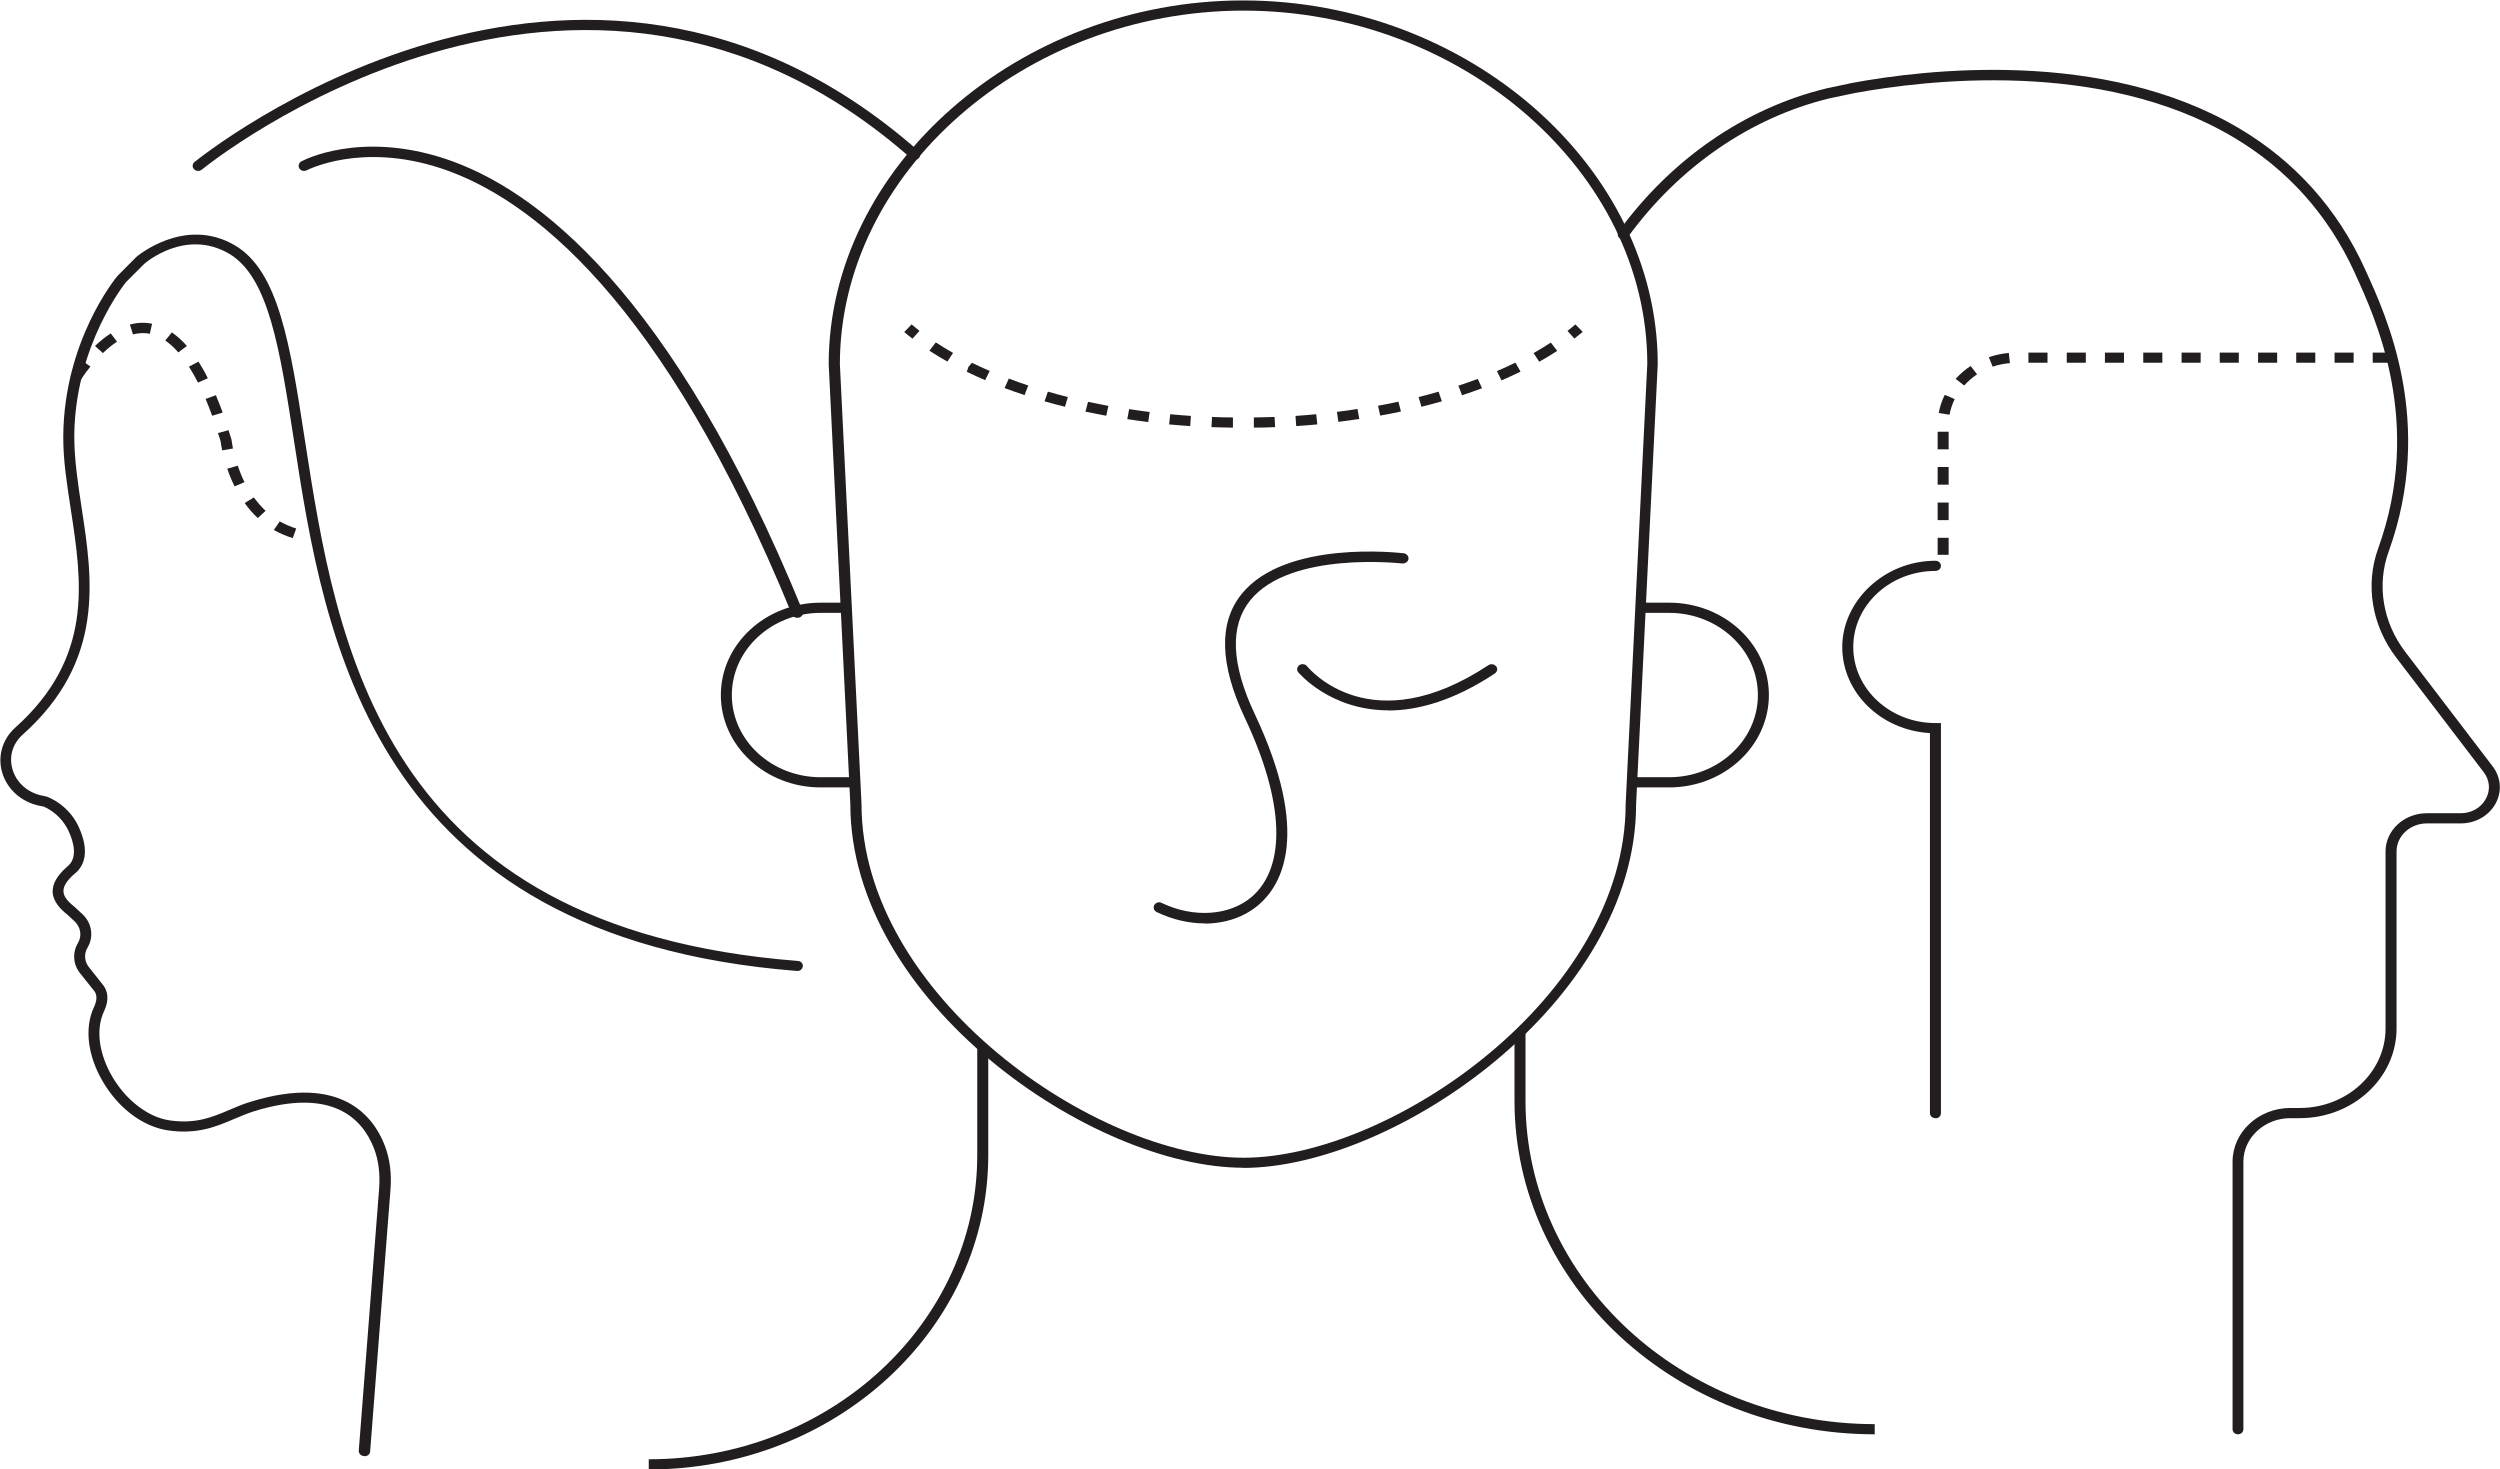 <svg width="262" height="154" viewBox="0 0 262 154" fill="none" xmlns="http://www.w3.org/2000/svg">
<g clip-path="url(#clip0_460_14320)">
<path d="M130.308 122.38C114.411 122.38 89.115 104.942 89.115 84.265L86.847 38.178C86.847 17.52 106.742 0.046 130.289 0.046C153.836 0.046 173.731 17.502 173.731 38.178L171.463 84.301C171.463 104.959 146.167 122.398 130.27 122.398L130.308 122.38ZM88.019 38.161L90.287 84.247C90.287 104.372 114.873 121.33 130.328 121.33C145.782 121.33 170.368 104.372 170.368 84.265L172.636 38.143C172.636 18.071 153.26 1.114 130.328 1.114C107.395 1.114 88.038 18.071 88.019 38.161Z" fill="#221E1F"/>
<path d="M95.631 35.493C95.323 35.261 95.035 35.03 94.766 34.798L95.534 33.997C95.804 34.228 96.092 34.442 96.361 34.674L95.631 35.493Z" fill="#221E1F"/>
<path d="M131.404 44.816V43.748C132.115 43.748 132.845 43.713 133.576 43.695L133.633 44.763C132.903 44.798 132.153 44.816 131.404 44.816ZM129.174 44.816C128.424 44.816 127.694 44.78 126.963 44.763L127.021 43.695C127.751 43.73 128.482 43.748 129.212 43.748V44.816H129.174ZM135.844 44.656L135.767 43.588C136.498 43.535 137.228 43.481 137.939 43.41L138.055 44.478C137.324 44.549 136.594 44.602 135.844 44.656ZM124.734 44.656C123.984 44.602 123.253 44.549 122.523 44.478L122.638 43.41C123.35 43.481 124.08 43.535 124.81 43.588L124.734 44.656ZM140.265 44.229L140.111 43.161C140.842 43.072 141.553 42.983 142.264 42.859L142.456 43.908C141.726 44.015 140.996 44.122 140.265 44.211V44.229ZM120.332 44.229C119.601 44.14 118.852 44.033 118.14 43.926L118.333 42.876C119.044 42.983 119.774 43.09 120.485 43.179L120.332 44.246V44.229ZM144.648 43.57L144.417 42.52C145.148 42.396 145.859 42.254 146.551 42.093L146.82 43.126C146.109 43.286 145.378 43.428 144.648 43.553V43.57ZM115.93 43.57C115.199 43.428 114.469 43.286 113.758 43.143L114.027 42.111C114.719 42.254 115.449 42.396 116.16 42.538L115.93 43.588V43.57ZM148.973 42.645L148.665 41.613C149.377 41.435 150.069 41.257 150.761 41.044L151.107 42.058C150.415 42.254 149.703 42.449 148.973 42.627V42.645ZM111.605 42.627C110.874 42.449 110.163 42.254 109.471 42.058L109.817 41.044C110.509 41.239 111.201 41.435 111.912 41.613L111.605 42.645V42.627ZM153.221 41.417L152.837 40.421C153.529 40.19 154.201 39.958 154.874 39.709L155.316 40.688C154.643 40.937 153.951 41.186 153.24 41.417H153.221ZM107.357 41.399C106.645 41.168 105.953 40.919 105.281 40.67L105.723 39.673C106.376 39.922 107.068 40.172 107.76 40.403L107.376 41.399H107.357ZM157.354 39.851L156.873 38.891C157.546 38.606 158.2 38.303 158.815 38.001L159.353 38.944C158.699 39.264 158.046 39.567 157.354 39.869V39.851ZM103.224 39.834C102.57 39.549 101.936 39.264 101.321 38.962L101.494 38.446L101.859 38.019C102.474 38.321 103.089 38.606 103.724 38.873L103.243 39.834H103.224ZM161.314 37.912L160.718 37.004C161.352 36.648 161.948 36.275 162.525 35.901L163.197 36.773C162.601 37.164 161.967 37.538 161.314 37.912ZM99.283 37.894C98.63 37.52 97.995 37.147 97.399 36.755L98.072 35.883C98.649 36.257 99.245 36.631 99.879 36.986L99.283 37.894Z" fill="#221E1F"/>
<path d="M165.004 35.493L164.273 34.674C164.562 34.46 164.831 34.228 165.1 33.997L165.869 34.781C165.581 35.012 165.292 35.243 165.004 35.475V35.493Z" fill="#221E1F"/>
<path d="M196.471 150.316C175.654 150.316 158.719 134.64 158.719 115.369V108.233H159.872V115.369C159.872 134.053 176.288 149.249 196.471 149.249V150.316Z" fill="#221E1F"/>
<path d="M67.989 154V152.932C86.962 152.932 102.416 138.643 102.416 121.063V109.764H103.57V121.063C103.57 139.231 87.615 154 67.989 154Z" fill="#221E1F"/>
<path d="M126.271 96.774C124.618 96.774 122.888 96.383 121.216 95.582C120.928 95.44 120.832 95.12 120.966 94.853C121.12 94.586 121.466 94.479 121.735 94.621C125.08 96.24 128.886 95.974 131.192 93.981C134.845 90.813 134.595 83.98 130.462 75.243C127.809 69.621 127.694 65.243 130.135 62.236C134.748 56.56 146.609 57.93 147.108 57.983C147.416 58.019 147.647 58.286 147.608 58.588C147.57 58.873 147.281 59.069 146.955 59.051C146.839 59.051 135.248 57.716 131.039 62.895C128.866 65.564 129.02 69.585 131.5 74.834C137.42 87.397 134.326 92.717 131.961 94.781C130.423 96.116 128.405 96.792 126.233 96.792L126.271 96.774Z" fill="#221E1F"/>
<path d="M145.494 74.443C139.381 74.443 136.113 70.51 136.056 70.457C135.864 70.225 135.921 69.887 136.171 69.709C136.421 69.531 136.786 69.585 136.979 69.816C137.248 70.154 143.706 77.823 155.989 69.709C156.258 69.531 156.604 69.603 156.797 69.834C156.989 70.065 156.912 70.403 156.662 70.581C152.279 73.482 148.531 74.46 145.494 74.46V74.443Z" fill="#221E1F"/>
<path d="M89.922 82.521H86.001C80.234 82.521 75.544 78.179 75.544 72.841C75.544 67.503 80.234 63.161 86.001 63.161H88.692V64.229H86.001C80.868 64.229 76.697 68.09 76.697 72.841C76.697 77.592 80.868 81.453 86.001 81.453H89.922V82.521Z" fill="#221E1F"/>
<path d="M174.923 82.521H171.002V81.453H174.923C180.056 81.453 184.227 77.592 184.227 72.841C184.227 68.09 180.056 64.229 174.923 64.229H172.232V63.161H174.923C180.69 63.161 185.38 67.503 185.38 72.841C185.38 78.179 180.69 82.521 174.923 82.521Z" fill="#221E1F"/>
<path d="M38.175 152.594C38.175 152.594 38.156 152.594 38.137 152.594C37.81 152.576 37.579 152.309 37.599 152.024L39.732 124.568C39.848 123.02 39.675 121.597 39.194 120.351C37.964 117.184 34.773 113.945 26.642 116.454C25.911 116.686 25.2 116.988 24.527 117.273C22.644 118.073 20.683 118.91 17.607 118.465C14.993 118.073 12.456 116.187 10.803 113.394C9.188 110.671 8.823 107.735 9.842 105.564C10.168 104.87 10.188 104.301 9.918 103.909L8.4 102.005C7.65 101.08 7.573 99.835 8.169 98.82C8.611 98.091 8.458 97.165 7.823 96.561L7.035 95.831C6.42 95.35 5.555 94.532 5.517 93.464C5.497 92.61 5.997 91.738 7.035 90.831C8.169 89.941 7.746 88.304 7.189 87.094C6.708 86.062 5.882 85.19 4.844 84.656C4.594 84.532 4.517 84.514 4.517 84.514C2.518 84.229 0.903 82.948 0.288 81.151C-0.308 79.407 0.192 77.521 1.595 76.257C9.803 68.909 8.592 61.026 7.42 53.392C7.016 50.723 6.612 48.214 6.631 45.741C6.689 35.776 12.091 29.174 12.321 28.908L14.282 26.933C14.282 26.933 19.299 22.608 24.604 25.705C29.218 28.392 30.409 36.15 31.928 45.954C35.273 67.61 39.848 97.29 83.617 100.707C83.944 100.724 84.174 100.991 84.136 101.276C84.097 101.561 83.828 101.792 83.521 101.756C38.829 98.251 33.985 66.862 30.794 46.079C29.314 36.541 28.16 29.014 23.989 26.577C19.453 23.943 15.281 27.502 15.108 27.662L13.206 29.566C13.206 29.566 7.842 36.132 7.785 45.723C7.785 48.107 8.15 50.581 8.554 53.214C9.707 60.741 11.014 69.264 2.383 76.987C1.268 77.984 0.884 79.407 1.365 80.795C1.845 82.201 3.114 83.197 4.671 83.428C4.863 83.464 5.074 83.535 5.382 83.695C6.651 84.336 7.669 85.386 8.246 86.649C9.515 89.443 8.707 90.884 7.785 91.596C7.016 92.272 6.631 92.877 6.651 93.411C6.651 93.909 7.035 94.425 7.804 95.03L8.631 95.795C9.63 96.721 9.861 98.162 9.169 99.319C8.784 99.959 8.842 100.76 9.323 101.365L10.86 103.304C11.226 103.82 11.514 104.692 10.899 105.991C10.015 107.877 10.361 110.458 11.802 112.895C13.263 115.351 15.551 117.095 17.78 117.415C20.491 117.807 22.221 117.095 24.047 116.312C24.758 116.009 25.488 115.689 26.296 115.458C35.792 112.522 39.156 117.041 40.309 120.013C40.847 121.401 41.059 122.967 40.924 124.657L38.79 152.113C38.771 152.398 38.521 152.612 38.214 152.612L38.175 152.594Z" fill="#221E1F"/>
<path d="M30.698 56.4C30.006 56.186 29.334 55.901 28.699 55.545L29.314 54.638C29.853 54.94 30.449 55.207 31.044 55.385L30.679 56.4H30.698ZM27.008 54.282C26.508 53.819 26.047 53.303 25.643 52.716L26.604 52.129C26.989 52.645 27.392 53.125 27.834 53.535L27.027 54.282H27.008ZM24.586 50.972C24.297 50.385 24.028 49.762 23.817 49.122L24.913 48.801C25.124 49.407 25.355 49.994 25.624 50.528L24.586 50.972ZM23.279 47.2C23.163 46.613 23.125 46.257 23.125 46.257C23.048 46.026 22.952 45.688 22.837 45.385L23.951 45.083C24.048 45.403 24.163 45.723 24.259 46.061C24.278 46.168 24.317 46.488 24.413 47.004L23.279 47.2ZM22.241 43.588C22.01 42.965 21.779 42.36 21.549 41.808L22.625 41.417C22.856 41.986 23.106 42.591 23.336 43.232L22.241 43.57V43.588ZM20.741 40.082C20.434 39.477 20.126 38.926 19.799 38.428L20.799 37.894C21.126 38.41 21.472 38.997 21.779 39.638L20.741 40.1V40.082ZM8.401 39.958L7.382 39.442C7.382 39.442 7.824 38.694 8.554 37.769L9.477 38.41C8.785 39.264 8.381 39.94 8.381 39.958H8.401ZM10.784 37.004L9.958 36.257C10.496 35.741 11.053 35.296 11.611 34.94L12.264 35.812C11.764 36.132 11.284 36.524 10.784 37.004ZM18.685 36.933C18.242 36.417 17.781 36.008 17.32 35.687L18.012 34.833C18.55 35.207 19.088 35.687 19.588 36.257L18.685 36.933ZM13.937 35.047L13.61 34.015C14.398 33.801 15.167 33.766 15.936 33.926L15.705 34.975C15.128 34.869 14.552 34.887 13.937 35.047Z" fill="#221E1F"/>
<path d="M20.76 17.911C20.606 17.911 20.452 17.858 20.337 17.733C20.125 17.52 20.145 17.181 20.375 16.986C20.779 16.665 60.55 -15.613 96.265 15.829C96.496 16.025 96.496 16.363 96.284 16.576C96.073 16.79 95.707 16.79 95.477 16.594C60.55 -14.172 21.548 17.448 21.163 17.769C21.048 17.858 20.913 17.911 20.779 17.911H20.76Z" fill="#221E1F"/>
<path d="M83.541 64.745C83.31 64.745 83.079 64.621 83.002 64.407C69.451 31.292 55.495 20.687 46.172 17.627C37.811 14.886 32.217 17.822 32.159 17.84C31.89 17.983 31.525 17.911 31.371 17.644C31.218 17.395 31.314 17.057 31.583 16.915C31.833 16.773 37.695 13.712 46.576 16.612C56.13 19.744 70.412 30.527 84.117 64.016C84.233 64.3 84.079 64.603 83.79 64.71C83.714 64.727 83.656 64.745 83.579 64.745H83.541Z" fill="#221E1F"/>
<path d="M234.55 150.316C234.223 150.316 233.973 150.085 233.973 149.782V121.739C233.973 118.643 236.703 116.116 240.029 116.116H241.009C245.968 116.116 250.005 112.379 250.005 107.789V89.229C250.005 87.023 251.946 85.226 254.33 85.226H257.886C259.001 85.226 259.981 84.674 260.5 83.749C261.019 82.824 260.942 81.774 260.289 80.92L251.12 68.909C248.563 65.563 247.852 61.275 249.236 57.467C253.984 44.335 248.986 33.41 246.852 28.765L246.776 28.587C244.008 22.52 239.721 17.733 234.07 14.388C220.172 6.131 201.661 8.409 194.337 9.761L191.704 10.313C183.457 12.324 175.961 17.484 170.598 24.851C170.425 25.1 170.059 25.153 169.79 24.993C169.521 24.833 169.463 24.495 169.636 24.246C175.153 16.665 182.881 11.327 191.415 9.263L194.087 8.694C201.545 7.306 220.422 4.992 234.685 13.463C240.528 16.932 244.969 21.879 247.833 28.16L247.91 28.338C250.101 33.107 255.214 44.282 250.332 57.805C249.063 61.293 249.717 65.225 252.062 68.304L261.231 80.315C262.115 81.471 262.23 82.984 261.519 84.247C260.808 85.51 259.424 86.293 257.886 86.293H254.33C252.581 86.293 251.158 87.61 251.158 89.229V107.789C251.158 112.967 246.603 117.184 241.009 117.184H240.029C237.318 117.184 235.108 119.23 235.108 121.739V149.782C235.108 150.085 234.858 150.316 234.531 150.316H234.55Z" fill="#221E1F"/>
<path d="M204.218 58.143H203.064V56.364H204.218V58.143ZM204.218 54.513H203.064V52.663H204.218V54.513ZM204.218 50.794H203.064V48.944H204.218V50.794ZM204.218 47.093H203.064V45.243H204.218V47.093ZM204.314 43.463L203.18 43.285C203.295 42.627 203.507 41.986 203.814 41.381L204.852 41.826C204.602 42.342 204.41 42.894 204.314 43.463ZM205.832 40.385L204.948 39.709C205.41 39.193 205.929 38.748 206.524 38.356L207.197 39.228C206.697 39.566 206.236 39.958 205.852 40.403L205.832 40.385ZM208.831 38.428L208.427 37.431C209.1 37.2 209.811 37.057 210.523 36.986L210.638 38.054C210.023 38.107 209.408 38.232 208.831 38.428ZM250.659 38.018H248.66V36.951H250.659V38.018ZM246.661 38.018H244.662V36.951H246.661V38.018ZM242.643 38.018H240.644V36.951H242.643V38.018ZM238.645 38.018H236.646V36.951H238.645V38.018ZM234.627 38.018H232.628V36.951H234.627V38.018ZM230.629 38.018H228.63V36.951H230.629V38.018ZM226.612 38.018H224.613V36.951H226.612V38.018ZM222.594 38.018H220.595V36.951H222.594V38.018ZM218.596 38.018H216.597V36.951H218.596V38.018ZM214.579 38.018H212.579V36.951H214.579V38.018Z" fill="#221E1F"/>
<path d="M202.833 117.184C202.506 117.184 202.257 116.953 202.257 116.65V76.827C197.143 76.542 193.068 72.61 193.068 67.805C193.068 63.001 197.451 58.766 202.833 58.766C203.16 58.766 203.41 58.997 203.41 59.3C203.41 59.602 203.16 59.834 202.833 59.834C198.085 59.834 194.222 63.41 194.222 67.805C194.222 72.201 198.085 75.777 202.833 75.777H203.41V116.668C203.41 116.97 203.16 117.202 202.833 117.202V117.184Z" fill="#221E1F"/>
</g>
<defs>
<clipPath id="clip0_460_14320">
<rect width="262" height="153.954" fill="white" transform="translate(0 0.046)"/>
</clipPath>
</defs>
</svg>
